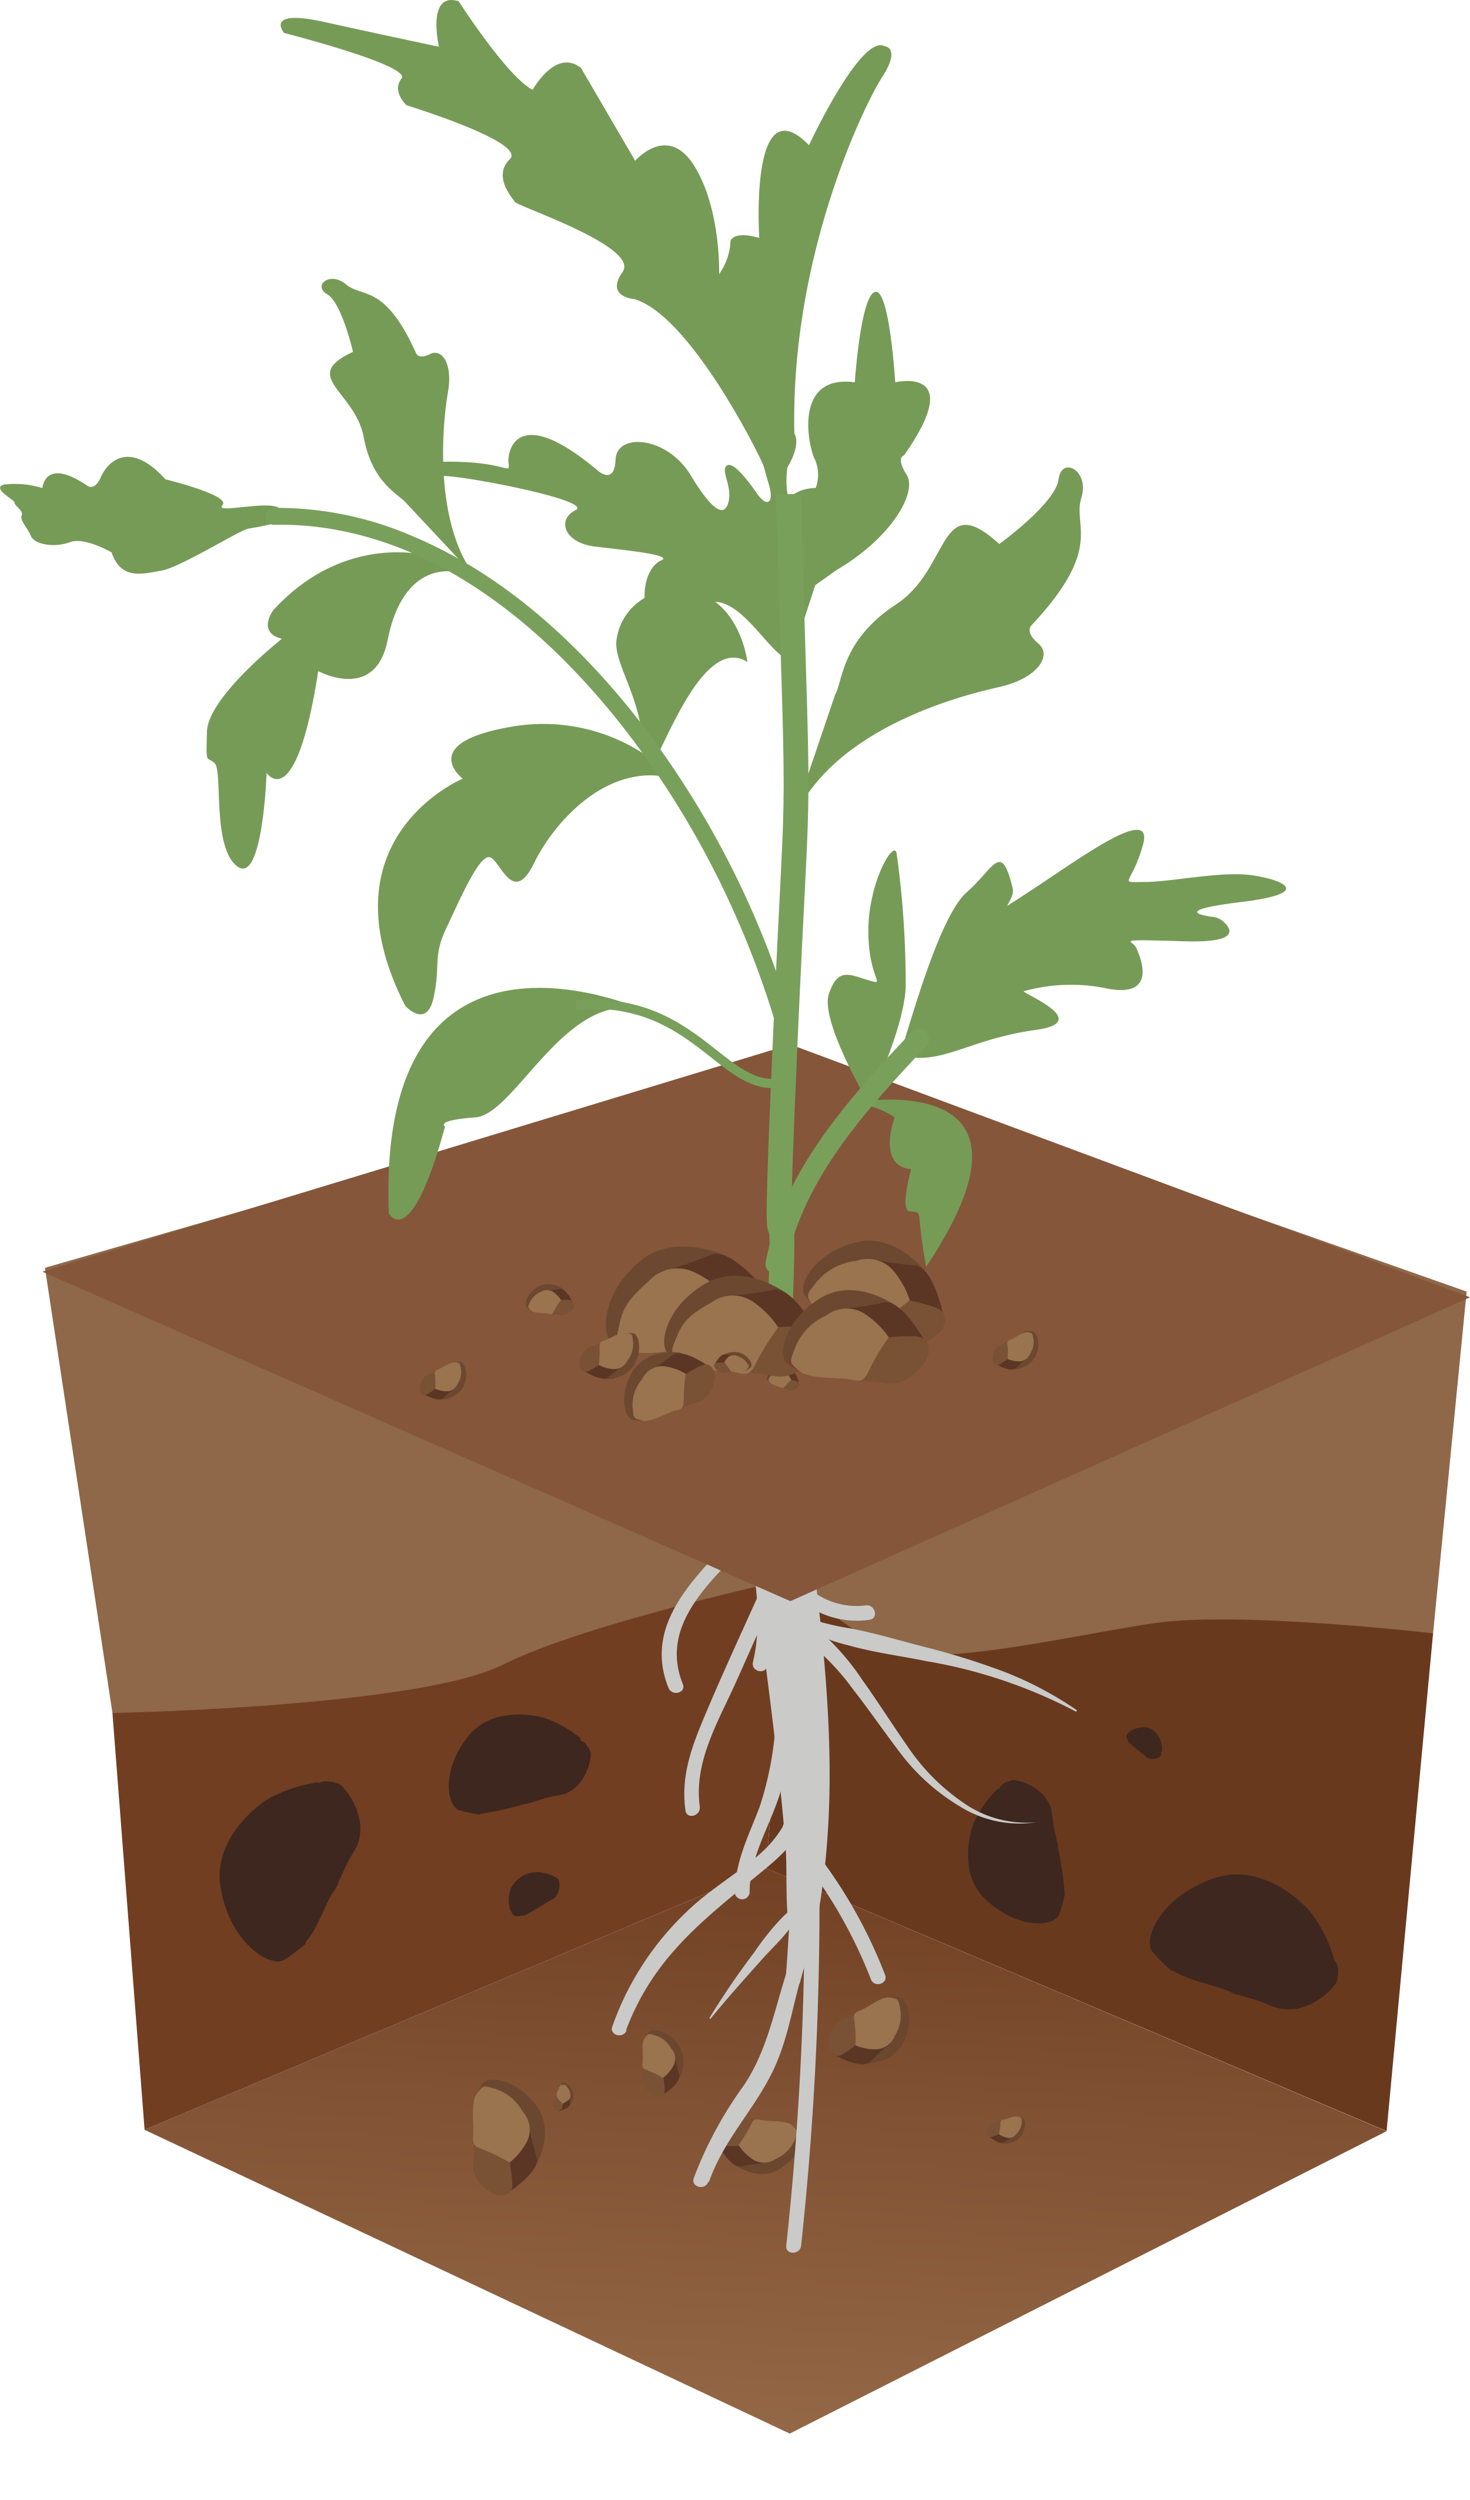 <?xml version="1.0" encoding="UTF-8"?>
<svg xmlns="http://www.w3.org/2000/svg" xmlns:xlink="http://www.w3.org/1999/xlink" viewBox="0 0 113.86 193.57">
  <defs>
    <style>.cls-1,.cls-16,.cls-17{fill:none;}.cls-2{fill:#8e6848;}.cls-3{clip-path:url(#clip-path);}.cls-4{fill:url(#Безымянный_градиент_2);}.cls-5{fill:#713e21;}.cls-6{fill:#3d271f;}.cls-7{fill:#69391e;}.cls-8{fill:#6b472f;}.cls-9{fill:#5c3624;}.cls-10{fill:#795135;}.cls-11{fill:#9a734f;}.cls-12{fill:#cacac9;}.cls-13{fill:#85563a;}.cls-14{fill:#79a05b;}.cls-15{fill:#769b57;}.cls-16,.cls-17{stroke:#79a05b;stroke-miterlimit:10;}.cls-16{stroke-width:0.71px;}.cls-17{stroke-width:1.92px;}.cls-18{fill:#6b482f;}</style>
    <clipPath id="clip-path">
      <polygon class="cls-1" points="11.2 164.9 61.17 188.42 107.39 165.01 59.34 144.65 11.2 164.9"></polygon>
    </clipPath>
    <linearGradient id="Безымянный_градиент_2" x1="-2391.25" y1="-1097.36" x2="-2388.45" y2="-1097.36" gradientTransform="matrix(34.36, 0, 0, -34.36, 82153.89, -37534.76)" gradientUnits="userSpaceOnUse">
      <stop offset="0" stop-color="#9b714e"></stop>
      <stop offset="0.38" stop-color="#9b714e"></stop>
      <stop offset="0.89" stop-color="#764528"></stop>
      <stop offset="1" stop-color="#6e3c20"></stop>
    </linearGradient>
  </defs>
  <g id="Слой_2" data-name="Слой 2">
    <g id="Слой_1-2" data-name="Слой 1">
      <path class="cls-2" d="M61.17,122.26s9.62,11.3,17.06,11.76S111,126.46,111,126.46L113.6,100,61.17,81.54Z"></path>
      <path class="cls-2" d="M3.48,98.16l5.23,34.47s18.58,2.79,21.83,1.86S48.66,128,52.84,128s8.33-5.72,8.33-5.72V81.54Z"></path>
      <g class="cls-3">
        <rect class="cls-4" x="34.87" y="117.33" width="48.87" height="98.4" transform="translate(-110.18 216.81) rotate(-86.92)"></rect>
      </g>
      <path class="cls-5" d="M11.2,164.9,8.71,132.63s23.69-.46,30.19-3.72,22.27-6.65,22.27-6.65l-1.83,22.39Z"></path>
      <path class="cls-6" d="M45,134.63A8.44,8.44,0,0,0,42.13,133l0,0s-3.79-1.13-5.85,1.41-1.71,5.29-.77,5.73a12.35,12.35,0,0,0,1.63.35l.09-.05a28.27,28.27,0,0,0,3.51-.79,2.11,2.11,0,0,0,.61-.16l.64-.19c1.49-.46,1.67-.13,2.69-1a4,4,0,0,0,1.09-2.55l-.21-.5h0l-.05,0a1,1,0,0,0-.58-.51"></path>
      <path class="cls-6" d="M24.68,138a11,11,0,0,0-4,1.33v0s-4.3,2.69-3.59,6.84,3.66,6.13,4.88,5.6a13.64,13.64,0,0,0,1.71-1.28l0-.13c.92-1,1.59-3.16,2.21-4a2.1,2.1,0,0,0,.35-.72c.11-.21.21-.42.38-.79.8-1.82,1.28-1.71,1.29-3.46a5.12,5.12,0,0,0-1.54-3.21,3.36,3.36,0,0,0-.66-.22v0h-.08a1.31,1.31,0,0,0-1,.14"></path>
      <path class="cls-7" d="M61.17,122.26l-1.83,22.39L107.4,165,111,126.46s-15-1.73-21.48-.8-17.84,3.72-21.24,1.86a45.07,45.07,0,0,1-7.15-5.26"></path>
      <path class="cls-6" d="M42.87,145.26a3.49,3.49,0,0,0-1.26-.31h0a2.29,2.29,0,0,0-2,1.18c-.49,1.18,0,2.18.35,2.24l.65-.06,0,0a12.3,12.3,0,0,0,1.23-.69l.21-.13.22-.14c.51-.34.61-.24.9-.69a1.59,1.59,0,0,0,.12-1.08l-.13-.16h0Z"></path>
      <path class="cls-6" d="M90,135.62a2.32,2.32,0,0,0-.11-.89h0s-.38-1-1.27-1-1.43.5-1.38.78l.2.41h0l.75.63.13.11.15.11c.35.24.3.34.67.41a1,1,0,0,0,.73-.19l.07-.12h0v-.23Z"></path>
      <path class="cls-6" d="M103.37,151.81a11,11,0,0,0-1.9-3.82h0s-3.32-3.91-7.35-2.59-5.6,4.53-4.89,5.68a13.68,13.68,0,0,0,1.53,1.52l.13,0c1.19.77,3.39,1.13,4.37,1.61a2.24,2.24,0,0,0,.77.26l.84.26c1.93.54,1.9,1,3.64.79a5.19,5.19,0,0,0,3-2,3,3,0,0,0,.13-.68h0l0-.07a1.23,1.23,0,0,0-.28-1"></path>
      <path class="cls-6" d="M77.26,138.52a8.48,8.48,0,0,0-1.87,2.69v0s-1.41,3.67,1,5.9,5.11,2.09,5.62,1.19a12.49,12.49,0,0,0,.46-1.59l0-.1a27.85,27.85,0,0,0-.52-3.53,1.56,1.56,0,0,0-.12-.61c0-.17-.07-.35-.13-.66-.35-1.5,0-1.65-.81-2.74a4,4,0,0,0-2.44-1.26l-.51.17h0l0,0a.91.91,0,0,0-.54.53"></path>
      <path class="cls-8" d="M77.44,165.9a1.58,1.58,0,0,0,1.57-.41c.54-.7.43-1.44.17-1.55l-.44-.09c-.29,0-.32.69-.33.71Z"></path>
      <path class="cls-9" d="M76.5,165.32s.87.79,1.23.55.8-.46.8-.46l0-.24-1-.32L77,165Z"></path>
      <path class="cls-10" d="M76.44,165.19c0,.1.12.35.4.26a4.09,4.09,0,0,0,.52-.22l.33-1c.06-.14.14-.19-.25-.06s-.45.05-.72.29a1.11,1.11,0,0,0-.28.7"></path>
      <path class="cls-11" d="M77.36,165.23a5.57,5.57,0,0,0,.13-.7c0-.31,0-.39.28-.43s.84-.33,1.11-.22.26.08.26.44a1.28,1.28,0,0,1-.39.87.7.7,0,0,1-.75.32,1.87,1.87,0,0,1-.64-.28"></path>
      <path class="cls-8" d="M66.76,159.78s2.39.12,3.24-1.67.26-3.36-.36-3.49a6.06,6.06,0,0,0-1,0c-.65,0-.37,1.66-.39,1.7Z"></path>
      <path class="cls-9" d="M64.41,159s2.3,1.32,3,.62,1.53-1.4,1.53-1.4l-.15-.52a7.53,7.53,0,0,0-2.27-.25c-.36.2-1,.62-1.16.69Z"></path>
      <path class="cls-10" d="M64.22,158.68c.11.21.43.73,1,.4a8.38,8.38,0,0,0,1.05-.75s.18-1.94.26-2.29.22-.48-.58,0-1,.31-1.44,1a2.41,2.41,0,0,0-.28,1.66"></path>
      <path class="cls-11" d="M66.26,158.33a11.07,11.07,0,0,0-.05-1.59c-.09-.7-.16-.87.42-1.08s1.68-1.13,2.32-1,.6.06.77.84a2.88,2.88,0,0,1-.41,2.1,1.61,1.61,0,0,1-1.52,1.07,4,4,0,0,1-1.53-.31"></path>
      <path class="cls-8" d="M56.8,167.54s1.86,1.42,3.54.43,2-2.58,1.62-3a7,7,0,0,0-.84-.53c-.55-.33-1.21,1.15-1.25,1.17Z"></path>
      <path class="cls-9" d="M55.34,165.59s1.15,2.33,2.09,2.14a20,20,0,0,1,2-.3l.16-.5s-1.29-1.4-1.7-1.44-1.14-.05-1.32-.08Z"></path>
      <path class="cls-10" d="M55.34,165.27c0,.23-.05.83.59.87a10.13,10.13,0,0,0,1.26,0l1.46-1.71c.25-.25.45-.27-.47-.33s-1-.27-1.7,0a2.35,2.35,0,0,0-1.14,1.19"></path>
      <path class="cls-11" d="M57.19,166.1a11.08,11.08,0,0,0,.83-1.31c.3-.61.35-.79.93-.65s2,0,2.44.44.45.39.17,1.11a2.85,2.85,0,0,1-1.49,1.47,1.58,1.58,0,0,1-1.81,0,4,4,0,0,1-1.07-1.1"></path>
      <path class="cls-8" d="M52.5,161.11a2.67,2.67,0,0,0,.1-2.73c-.86-1.21-2.11-1.39-2.41-1l-.35.68c-.22.44,1,.84,1,.87Z"></path>
      <path class="cls-9" d="M51.11,162.34s1.7-1,1.49-1.72a15.08,15.08,0,0,1-.35-1.51l-.4-.09s-1,1.08-1,1.39,0,.87,0,1Z"></path>
      <path class="cls-10" d="M50.87,162.36c.18,0,.63,0,.62-.5a7.72,7.72,0,0,0-.11-1l-1.4-1c-.2-.17-.23-.32-.21.38s-.15.74.12,1.3a1.75,1.75,0,0,0,1,.78"></path>
      <path class="cls-11" d="M51.38,160.9a7.93,7.93,0,0,0-1.06-.54c-.49-.19-.62-.21-.55-.67s-.13-1.51.17-1.89.26-.37.84-.2a2.12,2.12,0,0,1,1.21,1,1.18,1.18,0,0,1,.15,1.38,3,3,0,0,1-.76.88"></path>
      <path class="cls-8" d="M44,163.12a1.17,1.17,0,0,0,.38-1.12c-.2-.61-.69-.84-.86-.73l-.23.23.29.49Z"></path>
      <path class="cls-9" d="M43.3,163.45s.84-.2.84-.52,0-.67,0-.67l-.15-.09-.58.45-.12.42Z"></path>
      <path class="cls-10" d="M43.19,163.43l.33-.13.08-.41-.46-.59c-.06-.1,0-.17-.13.13s-.16.29-.12.55a.77.77,0,0,0,.3.45"></path>
      <path class="cls-11" d="M43.6,162.89l-.37-.36-.15-.35.32-.76.37,0a1,1,0,0,1,.37.59.51.51,0,0,1-.12.59Z"></path>
      <path class="cls-8" d="M41.44,167.79s1.64-2.64.13-4.72-3.65-2.39-4.18-1.77a8.62,8.62,0,0,0-.6,1.16c-.37.77,1.66,1.46,1.69,1.51Z"></path>
      <path class="cls-9" d="M39,170s2.94-1.8,2.56-3-.63-2.62-.63-2.62l-.69-.14s-1.69,1.88-1.69,2.42.08,1.51.06,1.75Z"></path>
      <path class="cls-10" d="M38.61,170c.31,0,1.1,0,1.07-.87a12.44,12.44,0,0,0-.19-1.66s-2.08-1.41-2.43-1.72-.42-.56-.37.66-.25,1.29.21,2.25A3.11,3.11,0,0,0,38.61,170"></path>
      <path class="cls-11" d="M39.49,167.45a14.22,14.22,0,0,0-1.84-.93c-.85-.33-1.08-.37-1-1.16s-.23-2.61.29-3.27.45-.65,1.44-.35a3.69,3.69,0,0,1,2.12,1.78,2.05,2.05,0,0,1,.27,2.38,5.33,5.33,0,0,1-1.31,1.55"></path>
      <path class="cls-12" d="M58.29,117.36c-3.19,3.71-8.78,7.71-6.51,13.33.28.68,1.39.38,1.11-.3-2.09-5.17,3.3-8.84,6.22-12.21.48-.56-.33-1.38-.82-.82Z"></path>
      <path class="cls-12" d="M59.16,122.58C57.62,126,56,129.48,54.52,133c-1,2.39-1.79,4.57-1.43,7.18.11.73,1.21.42,1.11-.3-.48-3.52,1.49-6.69,2.86-9.76l3.09-6.92c.3-.67-.69-1.26-1-.58Z"></path>
      <path class="cls-12" d="M60.09,130.53a25.74,25.74,0,0,1-1.26,9.39c-.85,2.23-1.88,4.19-1.92,6.63a.58.58,0,0,0,1.15,0c0-3,1.79-5.44,2.53-8.29a30.81,30.81,0,0,0,.65-7.73.58.58,0,0,0-1.15,0Z"></path>
      <path class="cls-12" d="M48.49,157.19c2.2-5.86,6.29-8.77,10.9-12.59,3.37-2.8,3.59-4.55,3.89-8.71.06-.74-1.09-.73-1.15,0-.23,3.17-1,5.8-3.55,7.89-1.63,1.35-3.46,2.46-5,3.87a22.61,22.61,0,0,0-6.15,9.24c-.26.69.85,1,1.11.3Z"></path>
      <path class="cls-12" d="M54.94,156.26a62.1,62.1,0,0,1,3.51-5.14,20.69,20.69,0,0,1,1.93-2.44,12.39,12.39,0,0,1,2.43-2l.07.07a20.48,20.48,0,0,1-1.73,2.59c-.62.83-1.38,1.53-2.07,2.3-1.38,1.54-2.75,3.07-4.06,4.68Z"></path>
      <path class="cls-12" d="M54.91,168.94c1.2-3.38,3.53-5.59,5-8.69s1.61-6.47,3-9.54c.31-.67-.68-1.26-1-.58-1.74,3.78-2,8-4.36,11.42a30.43,30.43,0,0,0-3.81,7.08c-.25.7.86,1,1.11.31Z"></path>
      <path class="cls-12" d="M59.56,119a6.81,6.81,0,0,0,7.8,6.41c.72-.12.42-1.23-.31-1.11a5.65,5.65,0,0,1-6.34-5.3c0-.74-1.18-.74-1.15,0Z"></path>
      <path class="cls-12" d="M60.74,123.67A3.46,3.46,0,0,0,63,125.42a21.15,21.15,0,0,0,2.92.67c2,.38,4,1,6,1.5a57.3,57.3,0,0,1,6,1.9,27.63,27.63,0,0,1,5.5,2.93l-.07.11a38.5,38.5,0,0,0-11.63-3.92c-2-.41-4.08-.67-6.08-1.24a13.72,13.72,0,0,1-3-1.11,4.85,4.85,0,0,1-1.31-1,2.78,2.78,0,0,1-.64-1.52Z"></path>
      <path class="cls-12" d="M62.46,125.43a19.25,19.25,0,0,1,4.34,4.65c1.21,1.69,2.31,3.44,3.48,5.11a16.21,16.21,0,0,0,4.23,4.31,8.54,8.54,0,0,0,5.77,1.59,8.72,8.72,0,0,1-6-1.27,16.22,16.22,0,0,1-4.62-4.19C68.42,134,67.25,132.3,66,130.7a18.27,18.27,0,0,0-4.22-4.16Z"></path>
      <path class="cls-12" d="M62,143.73a36.67,36.67,0,0,1,5.45,9.5c.24.69,1.35.39,1.11-.31A37.6,37.6,0,0,0,63,143.15c-.43-.59-1.43,0-1,.58Z"></path>
      <path class="cls-12" d="M62.29,143.29a246,246,0,0,1-1.39,30.58c-.08.73,1.07.73,1.15,0a246,246,0,0,0,1.39-30.58.58.58,0,0,0-1.15,0Z"></path>
      <path class="cls-12" d="M59.28,116.28l.13,7.72a.58.58,0,0,0,1.15,0l-.13-7.72a.58.58,0,0,0-1.15,0Z"></path>
      <path class="cls-12" d="M59.83,113.26c-3,4.7-.25,10.32-1.51,15.43-.17.72.94,1,1.11.31,1.21-4.93-1.42-10.7,1.39-15.16.4-.63-.6-1.21-1-.58Z"></path>
      <path class="cls-12" d="M61.55,133.76a.58.58,0,0,0,0-1.15.58.58,0,0,0,0,1.15Z"></path>
      <path class="cls-12" d="M62.13,135.89a32.16,32.16,0,0,1-.46,8.92l1.13.15,0-.78c0-.74-1.2-.74-1.15,0l0,.78c0,.61,1,.82,1.13.15a33.15,33.15,0,0,0,.5-9.22c-.06-.73-1.21-.74-1.15,0Z"></path>
      <path class="cls-12" d="M61.25,134.69a162.44,162.44,0,0,1-.4,18.59c-.06.65,1,.76,1.13.15.52-1.9.76-3.86,1.28-5.76a.57.57,0,0,0-1.1-.31c-.53,1.91-.77,3.86-1.29,5.76l1.13.16a162.44,162.44,0,0,0,.4-18.59c0-.74-1.18-.74-1.15,0Z"></path>
      <path class="cls-12" d="M61.11,138.26a6,6,0,0,1-.43,3c-.29.67.7,1.26,1,.58a7.15,7.15,0,0,0,.59-3.62c-.08-.73-1.23-.73-1.15,0Z"></path>
      <path class="cls-12" d="M58.5,117.66s2-8.15,3-2.8a204.09,204.09,0,0,1,2.31,22c-.23,3-.92,6-.37,9a11.93,11.93,0,0,0-1.2,4.44c0,1.44-.48.92-.63-4s-1.52-15.77-1.85-17.94S58.5,117.66,58.5,117.66Z"></path>
      <path class="cls-12" d="M59.06,117.81a11.58,11.58,0,0,1,.6-2c1.23-2.54,1.24-.6,1.63,1.07.89,3.82,1,8,1.41,11.92.62,6.55.79,13.19-.71,19.54-.31,1.32,0,3.66.39.91a27.33,27.33,0,0,0-.31-5.4c-.26-3.7-.69-7.39-1.13-11.08-.62-5-1.3-10-1.86-15.08-.08-.73-1.23-.74-1.15,0,.54,4.85,1.19,9.69,1.79,14.53.43,3.49.83,7,1.11,10.48.22,2.68-.18,5.91.73,8.46a.6.6,0,0,0,.55.42h.08a.6.6,0,0,0,.56-.42c2.41-10,1.51-20.29.21-30.52-.19-1.47-.09-8-2.25-8.15-1.78-.11-2.48,3.92-2.76,5A.58.58,0,0,0,59.06,117.81Z"></path>
      <polygon class="cls-13" points="3.29 98.46 61.22 123.97 113.86 100.44 61.22 80.87 3.29 98.46"></polygon>
      <path class="cls-14" d="M72.89,52.94c0,.6-.24.87-.84.84l0,0c0-.59.24-.87.84-.83Z"></path>
      <path class="cls-15" d="M31.51,39c-.51-.69-2.67-1.5-3.33-5.12s-5-4.71-.84-6.64c0,0-.86-3.8-2-4.46s.21-1.82,1.46-.76,3-.09,5.43,5.33c0,0,.18.52,1.09.06s1.78.76,1.37,3-1.32,11.26,3,15.19Z"></path>
      <path class="cls-15" d="M22.23,40.25a22.37,22.37,0,0,1-3,.68c-.68.12-5.26,3-6.72,3.25s-3.12.76-3.87-1.41c0,0-2.1-1.23-3.24-.79s-2.72.19-3-.47-.89-1.25-.72-1.6-.57-.77-.56-1S-.67,37.84.29,37.52a7.22,7.22,0,0,1,3,.27s.14-2.43,3.43-.21c0,0,.58.53,1.09-.64s2.2-2.93,5,.17c0,0,5.11,1.25,4.42,2s3.93-.51,4.49.33S22.62,39.87,22.23,40.25Z"></path>
      <path class="cls-15" d="M59.14,36.07c-.3-.82-5.68-11.64-10-12.91,0,0-2.29-.15-.92-2.1S40.13,16,39.88,15.63s-1.72-2-.39-3.31-8-4.17-8-4.17-1.17-1.06-.39-2.07S22,2.55,22,2.55,20.43.67,25.06,1.69,34,3.62,34,3.62,33-.69,35.53.1c0,0,3.74,5.83,5.72,6.85C41.25,7,43,3.7,45,5.26l4.2,7.19s2.51-2.93,4.58.4,1.92,8.37,1.92,8.37a4.73,4.73,0,0,0,.88-2.54s.14-.85,2.23-.26c0,0-.79-11.93,3.85-7.18,0,0,4-8.59,5.84-7.67,0,0,1.32.09-.16,2.38S61.2,20,61.53,33.57c0,0,.57.75-.54,2.62a6.63,6.63,0,0,0,0,2c.22.72.35-.36,2.19-.41a2.92,2.92,0,0,0-.14-2.37c-.6-1.58-1.28-6.41,3.17-5.81,0,0,.45-6.71,1.57-7s1.56,7,1.56,7,5.59-1.33.68,5.66c0,0-.66.13.2,1.49s-1.16,4.88-5.4,7.37l-1.68,1.19s-1.41,4.45-2,5.82c-1.67-.64-3.61-4.73-6-4.53s-4.92,2-5.16.3.33-3.11,1.25-3.52-2.73-.78-5.13-1.06-3-2.09-1.52-2.82-8.8-2.72-10.39-2.65-2.94-1.2,1.13-1.1,4.18,1.05,4.07.09.67-4.62,6.82.52c0,0,1.38,1.34,1.47-.78s4-1.8,5.82,1.22,2.68,3.19,2.94,2-.61-2.34-.17-2.73,1.48.87,2.34,2.11,1.37.68.93-.71Z"></path>
      <path class="cls-15" d="M64.68,53.8c.6-1,.46-4.22,4.72-7s3.27-9,8-4.68c0,0,4.37-3.16,4.59-5s2.44-.72,1.76,1.45,1.78,3.84-3.85,9.84c0,0-.57.51.52,1.41s0,2.7-3.06,3.38S63.76,56.58,61.12,64.29Z"></path>
      <path class="cls-15" d="M52.22,60.29a14.23,14.23,0,0,0-12.38-4.06c-7.68,1.24-4,4.06-4,4.06s-11.08,4.6-4.45,17.59c0,0,1.68,1.86,2.21-.7s-.09-3.1,1-5.39S37.19,66,38,66.39s1.77,3.72,3.36.45S47.18,58.88,52.22,60.29Z"></path>
      <path class="cls-15" d="M49.89,58.79c0,4.72,3.65-10.25,8-7.54,0,0-.72-6.13-6.14-5.54a4.46,4.46,0,0,0-4,3.84C47.51,51.49,49.84,54,49.89,58.79Z"></path>
      <path class="cls-15" d="M50.29,78.38s-21.12-9.9-20.18,15.55c0,0,1.68,3.19,4.36-6.71,0,0-.83-.48,2.36-.71S44.08,76,50.29,78.38Z"></path>
      <path class="cls-15" d="M69.47,81.57a1,1,0,0,0,.41-.49c.66-1.91,2.87-10.14,5-12s2.65-4,3.55-.34c.12.51-.19.93-.42,1.4,0,0,.44-.27,2.17-1.41,3.71-2.45,9.23-6.48,8.35-3.32s-2,2.88.1,2.88,6-.87,8.37-.52,4.92,1.4-1.11,2.1C91,70.48,93,70.88,94,71a1.43,1.43,0,0,1,.73.33c.63.55,1.42,1.67-2.91,1.55-5.69-.17-4.11-.08-3.85.44s1.84,3.94-2.1,3.24a13.71,13.71,0,0,0-6.56.18c-.35.08,5.52,2.36.92,3S73.57,82,71,81.9C69.4,81.84,69.32,81.68,69.47,81.57Z"></path>
      <path class="cls-15" d="M66,85.38s16.29-3.07,5.74,12.69a34.2,34.2,0,0,1-.52-3.72c-.09-1.49-1.9,1.22-.65-3.85,0,0-2.59.13-1.28-4A7.21,7.21,0,0,0,66,85.38Z"></path>
      <path class="cls-15" d="M67.26,85.38s2.71-5.56,2.89-8.89a72.93,72.93,0,0,0-.7-10.41c-.18-1.14-2.19,2.18-2.19,6s1.49,4.25,0,3.81-2.36-1-3.06,1.07S67.26,85.38,67.26,85.38Z"></path>
      <path class="cls-14" d="M70.63,79.88C65.8,85,60.72,90.55,59.31,97.69c-.2,1,1.32,1.41,1.52.42C62.19,91.23,67.09,85.93,71.74,81c.69-.74-.42-1.85-1.11-1.11Z"></path>
      <path class="cls-16" d="M44.63,77.8c8.71-.7,11.07,6,15.12,6.09"></path>
      <path class="cls-15" d="M33.35,43.07s-6.53-2-12.18,4.17c0,0-1.31,1.72.66,2.22,0,0-5.73,4.52-5.8,7.18s-.07,1.86.59,2.44-.22,6.53,1.76,8,2.27-7.24,2.27-7.24,2.24,3.41,4-7.88c0,0,4.42,2.42,5.37-2.39s3.53-5.52,5.14-5.31S33.35,43.07,33.35,43.07Z"></path>
      <path class="cls-14" d="M21.17,40.63c14.83-.3,26.62,13,33.16,24.9a71.42,71.42,0,0,1,5.58,13.18c.24.8,1.51.46,1.25-.35A70.62,70.62,0,0,0,49.4,55.67C44.78,49.79,39,44.49,32,41.53a26.55,26.55,0,0,0-10.86-2.21.66.66,0,0,0,0,1.31Z"></path>
      <path class="cls-17" d="M61.06,38.26c.93,31.68.79,16.76-.5,48.44-.65,16.2.44.56-.21,16.77"></path>
      <path class="cls-18" d="M61.55,106.36a1.32,1.32,0,0,0-1.26-.47c-.69.22-1,.77-.85,1,0,0,.18.18.26.27s.54-.32.56-.32Z"></path>
      <path class="cls-9" d="M61.92,107.2s-.22-1-.58-1a7.38,7.38,0,0,1-.76-.07l-.1.17s.35.63.5.68.41.11.47.14S61.92,107.2,61.92,107.2Z"></path>
      <path class="cls-10" d="M61.89,107.32c0-.09.09-.3-.14-.37a3.23,3.23,0,0,0-.46-.1s-.57.43-.69.5-.18.06.15.16.32.18.62.14A.86.86,0,0,0,61.89,107.32Z"></path>
      <path class="cls-11" d="M61.29,106.85a3.28,3.28,0,0,0-.42.41c-.17.2-.2.26-.4.16s-.72-.18-.85-.38-.14-.17,0-.42a1,1,0,0,1,.67-.4.58.58,0,0,1,.67.14A1.45,1.45,0,0,1,61.29,106.85Z"></path>
      <path class="cls-18" d="M43.69,99.86a1.94,1.94,0,0,0-1.95-.28c-.94.53-1.16,1.41-.93,1.65a3.72,3.72,0,0,0,.45.31c.3.19.68-.62.7-.63Z"></path>
      <path class="cls-9" d="M44.46,101s-.6-1.3-1.12-1.2-1.11.13-1.11.13l-.09.28s.69.79.92.82.63,0,.72.06A4.71,4.71,0,0,0,44.46,101Z"></path>
      <path class="cls-10" d="M44.46,101.14c0-.13,0-.46-.31-.49a5.62,5.62,0,0,0-.7,0s-.68.79-.82.92-.25.15.25.19.52.16.94,0A1.28,1.28,0,0,0,44.46,101.14Z"></path>
      <path class="cls-11" d="M43.45,100.66a6.72,6.72,0,0,0-.47.71c-.18.34-.2.43-.52.35s-1.09,0-1.35-.28-.24-.21-.07-.61a1.53,1.53,0,0,1,.83-.79.88.88,0,0,1,1,0A2.2,2.2,0,0,1,43.45,100.66Z"></path>
      <path class="cls-18" d="M56.31,97.28s-4-2-6.84.45-2.95,5.6-2,6.27a12.17,12.17,0,0,0,1.76.71c1.16.43,1.88-2.6,2-2.64S56.31,97.28,56.31,97.28Z"></path>
      <path class="cls-9" d="M59.74,100.46s-3-4-4.68-3.3-3.69,1.27-3.69,1.27l-.11,1s2.93,2.18,3.71,2.12,2.17-.32,2.52-.33A17,17,0,0,0,59.74,100.46Z"></path>
      <path class="cls-10" d="M59.86,101.06c0-.44-.21-1.58-1.41-1.42a16.7,16.7,0,0,0-2.37.5s-1.76,3.2-2.15,3.74-.75.67,1,.45,1.89.18,3.21-.62A4.57,4.57,0,0,0,59.86,101.06Z"></path>
      <path class="cls-11" d="M56.08,100.14a21.57,21.57,0,0,0-1.1,2.78c-.36,1.26-.38,1.61-1.53,1.55s-3.73.69-4.77,0-1-.56-.69-2,1-2.16,2.28-3.3a3,3,0,0,1,3.41-.71A7.78,7.78,0,0,1,56.08,100.14Z"></path>
      <path class="cls-18" d="M71.78,98.57s-2.32-3.16-5.47-2.38-4.5,3.17-4,4.07a10.31,10.31,0,0,0,1.09,1.25c.72.79,2.48-1.26,2.55-1.27S71.78,98.57,71.78,98.57Z"></path>
      <path class="cls-9" d="M73.18,102.39s-.73-4.28-2.32-4.41-3.36-.49-3.36-.49l-.49.74s1.41,2.86,2,3.12,1.81.61,2.07.74A14.36,14.36,0,0,0,73.18,102.39Z"></path>
      <path class="cls-10" d="M73,102.91c.15-.36.48-1.31-.52-1.67a16.1,16.1,0,0,0-2-.55s-2.63,1.78-3.15,2-.85.22.59.74,1.39.89,2.74.8A3.9,3.9,0,0,0,73,102.91Z"></path>
      <path class="cls-11" d="M70.47,100.69a18.26,18.26,0,0,0-2,1.71c-.79.84-.94,1.1-1.81.6s-3.16-1-3.7-1.88-.54-.82.27-1.84a4.62,4.62,0,0,1,3.07-1.65,2.62,2.62,0,0,1,2.93.8A6.75,6.75,0,0,1,70.47,100.69Z"></path>
      <path class="cls-18" d="M61,100.2s-3.33-2.56-6.35-.82S51,104,51.71,104.77a13,13,0,0,0,1.49,1c1,.6,2.19-2,2.26-2.07S61,100.2,61,100.2Z"></path>
      <path class="cls-9" d="M63.58,103.73s-2-4.2-3.7-3.86-3.61.49-3.61.49l-.28.91s2.3,2.53,3,2.61,2.05.1,2.36.16A15.83,15.83,0,0,0,63.58,103.73Z"></path>
      <path class="cls-10" d="M63.58,104.31c0-.41.1-1.49-1-1.56a17.44,17.44,0,0,0-2.27,0s-2.19,2.62-2.64,3-.81.47.83.58,1.7.51,3.06,0A4.29,4.29,0,0,0,63.58,104.31Z"></path>
      <path class="cls-11" d="M60.28,102.78a20.15,20.15,0,0,0-1.51,2.35c-.56,1.1-.64,1.41-1.68,1.15s-3.55,0-4.37-.84-.81-.69-.28-2,1.27-1.81,2.69-2.61a2.78,2.78,0,0,1,3.25,0A7.07,7.07,0,0,1,60.28,102.78Z"></path>
      <path class="cls-18" d="M78.32,106a2,2,0,0,0,1.85-.92c.49-1,.17-1.89-.18-2a3.76,3.76,0,0,0-.57,0c-.37,0-.22.94-.23,1S78.32,106,78.32,106Z"></path>
      <path class="cls-9" d="M77,105.55s1.29.77,1.68.38a9.92,9.92,0,0,1,.88-.78l-.09-.3a4,4,0,0,0-1.27-.15c-.21.1-.57.34-.66.38A4.77,4.77,0,0,0,77,105.55Z"></path>
      <path class="cls-10" d="M76.9,105.4c.06.11.24.41.55.23a4.74,4.74,0,0,0,.6-.41s.12-1.09.17-1.29.13-.27-.33,0-.55.17-.82.54A1.35,1.35,0,0,0,76.9,105.4Z"></path>
      <path class="cls-11" d="M78.05,105.22a6.78,6.78,0,0,0,0-.9c-.05-.39-.08-.49.24-.61s1-.62,1.32-.56.34,0,.43.48a1.62,1.62,0,0,1-.25,1.18.93.93,0,0,1-.87.6A2.45,2.45,0,0,1,78.05,105.22Z"></path>
      <path class="cls-18" d="M34,108.35a2,2,0,0,0,1.85-.91c.49-1,.17-1.9-.18-2-.09,0-.39,0-.57,0-.37,0-.22.94-.23,1S34,108.35,34,108.35Z"></path>
      <path class="cls-9" d="M32.66,107.86s1.29.77,1.68.38.88-.78.88-.78l-.09-.29a4,4,0,0,0-1.27-.16c-.21.11-.57.34-.66.38A4.77,4.77,0,0,0,32.66,107.86Z"></path>
      <path class="cls-10" d="M32.56,107.71c.06.12.24.42.55.23a4.74,4.74,0,0,0,.6-.41s.12-1.09.17-1.29.13-.27-.33,0-.54.17-.82.55A1.32,1.32,0,0,0,32.56,107.71Z"></path>
      <path class="cls-11" d="M33.71,107.53a6.76,6.76,0,0,0,0-.9c-.05-.39-.08-.49.24-.61s1-.62,1.32-.55.34,0,.43.48a1.63,1.63,0,0,1-.25,1.18.92.92,0,0,1-.86.59A2.46,2.46,0,0,1,33.71,107.53Z"></path>
      <path class="cls-18" d="M46.65,106.75a2.56,2.56,0,0,0,2.43-1c.72-1.23.38-2.39,0-2.52a3.84,3.84,0,0,0-.73,0c-.47,0-.36,1.17-.38,1.19S46.65,106.75,46.65,106.75Z"></path>
      <path class="cls-9" d="M45,106s1.57,1.08,2.11.62,1.18-.91,1.18-.91l-.08-.38a5.24,5.24,0,0,0-1.61-.32c-.28.12-.75.39-.88.43A6.53,6.53,0,0,0,45,106Z"></path>
      <path class="cls-10" d="M44.89,105.81c.07.16.27.55.69.35a6.92,6.92,0,0,0,.8-.48s.25-1.37.32-1.62.19-.33-.42,0-.7.17-1.09.62A1.75,1.75,0,0,0,44.89,105.81Z"></path>
      <path class="cls-11" d="M46.38,105.68a8.26,8.26,0,0,0,.06-1.14c0-.5-.06-.63.36-.75s1.28-.71,1.73-.6.43.09.5.65a2,2,0,0,1-.42,1.48,1.15,1.15,0,0,1-1.15.68A2.91,2.91,0,0,1,46.38,105.68Z"></path>
      <path class="cls-18" d="M55.89,105a1.63,1.63,0,0,1,1.5-.23c.74.33.93.93.76,1.1a3.42,3.42,0,0,1-.34.22c-.23.13-.55-.41-.56-.42S55.89,105,55.89,105Z"></path>
      <path class="cls-9" d="M55.31,105.72s.44-.9.84-.85.87.08.87.08l.08.18s-.53.56-.7.58l-.56.05A3.71,3.71,0,0,1,55.31,105.72Z"></path>
      <path class="cls-10" d="M55.32,105.84a.25.25,0,0,1,.23-.34c.27,0,.54,0,.54,0s.55.53.66.62.2.09-.19.13-.4.12-.73,0A.94.94,0,0,1,55.32,105.84Z"></path>
      <path class="cls-11" d="M56.09,105.49a3.39,3.39,0,0,1,.38.48c.15.22.17.29.41.23s.85,0,1-.22.18-.15,0-.42a1.15,1.15,0,0,0-.66-.52.74.74,0,0,0-.78,0A1.59,1.59,0,0,0,56.09,105.49Z"></path>
      <path class="cls-18" d="M69.46,101.14s-3.13-2.31-5.88-.65-3.35,4.33-2.63,5.05a11.26,11.26,0,0,0,1.39.87c.93.53,2-1.93,2-2S69.46,101.14,69.46,101.14Z"></path>
      <path class="cls-9" d="M71.91,104.35s-1.94-3.85-3.5-3.5-3.32.52-3.32.52l-.25.85s2.17,2.3,2.84,2.36,1.9,0,2.19.1A14.49,14.49,0,0,0,71.91,104.35Z"></path>
      <path class="cls-10" d="M71.92,104.89c0-.39.06-1.38-1-1.43a15.86,15.86,0,0,0-2.1.08s-2,2.46-2.39,2.86-.74.46.79.53,1.58.44,2.82-.05A3.9,3.9,0,0,0,71.92,104.89Z"></path>
      <path class="cls-11" d="M68.84,103.54a17.6,17.6,0,0,0-1.35,2.2c-.5,1-.56,1.32-1.53,1.09s-3.29,0-4.07-.69-.75-.62-.29-1.83A4.57,4.57,0,0,1,64,101.85a2.59,2.59,0,0,1,3-.11A6.73,6.73,0,0,1,68.84,103.54Z"></path>
      <path class="cls-18" d="M52.78,104.75s-2.56-.46-3.72,1.35-.73,3.59-.09,3.81a7.13,7.13,0,0,0,1.09.1c.72.06.63-1.74.66-1.77S52.78,104.75,52.78,104.75Z"></path>
      <path class="cls-9" d="M55.2,106s-2.3-1.74-3.13-1.07-1.84,1.29-1.84,1.29l.1.59a8,8,0,0,0,2.4.57c.42-.16,1.16-.53,1.34-.59A9.25,9.25,0,0,0,55.2,106Z"></path>
      <path class="cls-10" d="M55.36,106.28c-.09-.24-.37-.85-1-.57a10,10,0,0,0-1.23.66s-.46,2.06-.59,2.43-.31.49.62.09,1.08-.21,1.69-.87A2.55,2.55,0,0,0,55.36,106.28Z"></path>
      <path class="cls-11" d="M53.12,106.37a11.06,11.06,0,0,0-.16,1.72c0,.77,0,1-.6,1.11s-2,1-2.65.79-.63-.15-.71-1a3.07,3.07,0,0,1,.73-2.2,1.74,1.74,0,0,1,1.78-1A4.47,4.47,0,0,1,53.12,106.37Z"></path>
    </g>
  </g>
</svg>
